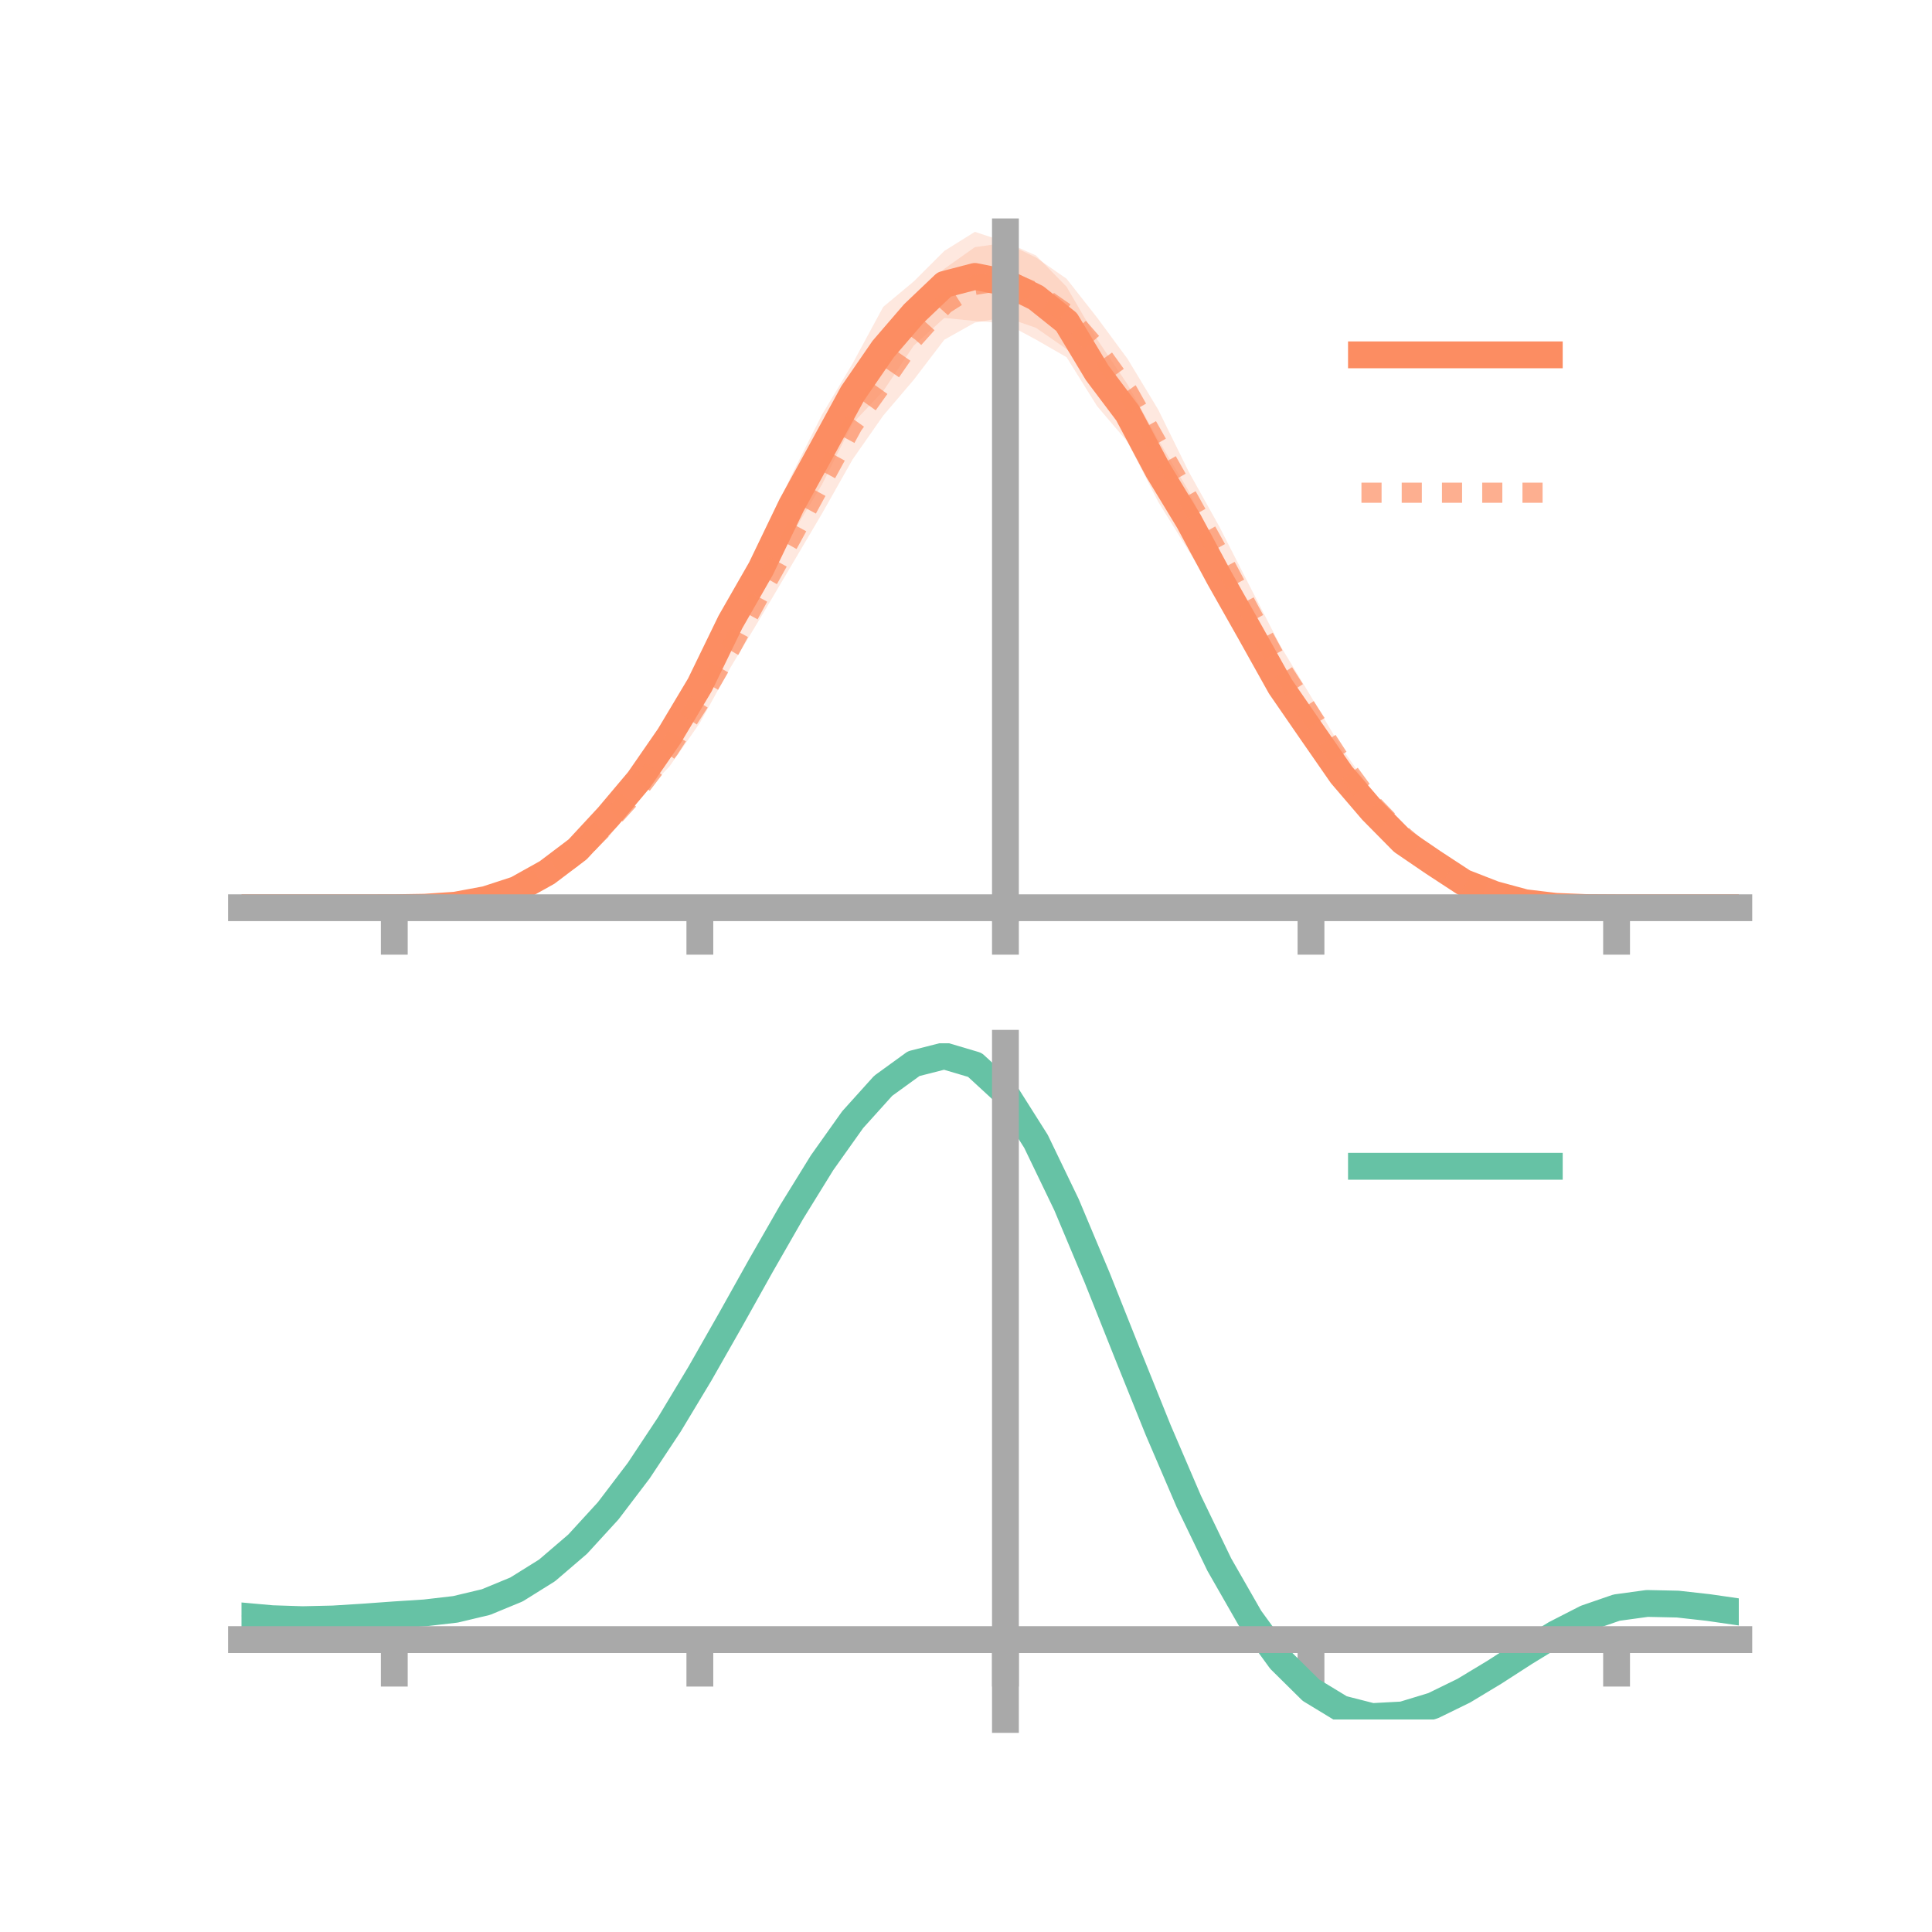 <?xml version="1.0" encoding="utf-8" standalone="no"?>
<!DOCTYPE svg PUBLIC "-//W3C//DTD SVG 1.1//EN"
  "http://www.w3.org/Graphics/SVG/1.1/DTD/svg11.dtd">
<!-- Created with matplotlib (https://matplotlib.org/) -->
<svg height="144pt" version="1.1" viewBox="0 0 144 144" width="144pt" xmlns="http://www.w3.org/2000/svg" xmlns:xlink="http://www.w3.org/1999/xlink">
 <defs>
  <style type="text/css">*{stroke-linecap:butt;stroke-linejoin:round;}</style>
 </defs>
 <g id="figure_1">
  <g id="patch_1">
   <path d="M 0 144 
L 144 144 
L 144 0 
L 0 0 
z
" style="fill:none;"/>
  </g>
  <g id="axes_1">
   <g id="patch_2">
    <path d="M 18 67.68 
L 129.6 67.68 
L 129.6 17.28 
L 18 17.28 
z
" style="fill:none;"/>
   </g>
   <g id="PolyCollection_1">
    <path clip-path="url(#p566818e3b5)" d="M 18 67.657 
L 18 67.657 
L 20.278 67.657 
L 22.555 67.657 
L 24.833 67.657 
L 27.11 67.657 
L 29.388 67.655 
L 31.665 67.569 
L 33.943 67.368 
L 36.22 66.849 
L 38.498 65.948 
L 40.776 64.492 
L 43.053 62.662 
L 45.331 59.957 
L 47.608 57.056 
L 49.886 53.478 
L 52.163 49.242 
L 54.441 44.559 
L 56.718 40.357 
L 58.996 35.419 
L 61.273 30.902 
L 63.551 27.09 
L 65.829 22.876 
L 68.106 20.976 
L 70.384 18.702 
L 72.661 17.28 
L 74.939 18.03 
L 77.216 19.039 
L 79.494 21.371 
L 81.771 25.29 
L 84.049 28.666 
L 86.327 32.776 
L 88.604 36.606 
L 90.882 41.439 
L 93.159 45.402 
L 95.437 49.5 
L 97.714 53.293 
L 99.992 56.589 
L 102.269 59.685 
L 104.547 61.915 
L 106.824 63.599 
L 109.102 65.253 
L 111.38 66.339 
L 113.657 67.083 
L 115.935 67.465 
L 118.212 67.609 
L 120.49 67.657 
L 122.767 67.657 
L 125.045 67.657 
L 127.322 67.657 
L 129.6 67.657 
L 129.6 67.657 
L 129.6 67.657 
L 127.322 67.657 
L 125.045 67.657 
L 122.767 67.657 
L 120.49 67.657 
L 118.212 67.68 
L 115.935 67.639 
L 113.657 67.475 
L 111.38 66.983 
L 109.102 66.292 
L 106.824 64.963 
L 104.547 63.541 
L 102.269 61.158 
L 99.992 58.935 
L 97.714 55.665 
L 95.437 52.856 
L 93.159 48.8 
L 90.882 44.708 
L 88.604 41.074 
L 86.327 37.402 
L 84.049 32.944 
L 81.771 30.272 
L 79.494 26.623 
L 77.216 25.313 
L 74.939 24.086 
L 72.661 23.926 
L 70.384 23.697 
L 68.106 25.761 
L 65.829 29.15 
L 63.551 31.552 
L 61.273 36.097 
L 58.996 39.889 
L 56.718 44.408 
L 54.441 48.157 
L 52.163 52.856 
L 49.886 56.239 
L 47.608 59.247 
L 45.331 61.746 
L 43.053 63.957 
L 40.776 65.568 
L 38.498 66.654 
L 36.22 67.239 
L 33.943 67.564 
L 31.665 67.669 
L 29.388 67.657 
L 27.11 67.657 
L 24.833 67.657 
L 22.555 67.657 
L 20.278 67.657 
L 18 67.657 
z
" style="fill:#fc8d62;fill-opacity:0.2;"/>
   </g>
   <g id="PolyCollection_2">
    <path clip-path="url(#p566818e3b5)" d="M 18 67.657 
L 18 67.657 
L 20.278 67.657 
L 22.555 67.657 
L 24.833 67.657 
L 27.11 67.657 
L 29.388 67.654 
L 31.665 67.575 
L 33.943 67.34 
L 36.22 66.787 
L 38.498 66.034 
L 40.776 64.637 
L 43.053 62.885 
L 45.331 60.164 
L 47.608 58.08 
L 49.886 54.453 
L 52.163 50.634 
L 54.441 46.89 
L 56.718 42.276 
L 58.996 37.965 
L 61.273 33.445 
L 63.551 29.156 
L 65.829 26.048 
L 68.106 22.122 
L 70.384 20.037 
L 72.661 18.421 
L 74.939 18.1 
L 77.216 19.193 
L 79.494 20.774 
L 81.771 23.672 
L 84.049 26.762 
L 86.327 30.533 
L 88.604 35.165 
L 90.882 39.25 
L 93.159 43.71 
L 95.437 48.144 
L 97.714 51.914 
L 99.992 55.753 
L 102.269 58.983 
L 104.547 61.494 
L 106.824 63.588 
L 109.102 65.203 
L 111.38 66.38 
L 113.657 67.042 
L 115.935 67.416 
L 118.212 67.594 
L 120.49 67.657 
L 122.767 67.657 
L 125.045 67.657 
L 127.322 67.657 
L 129.6 67.657 
L 129.6 67.657 
L 129.6 67.657 
L 127.322 67.657 
L 125.045 67.657 
L 122.767 67.657 
L 120.49 67.657 
L 118.212 67.68 
L 115.935 67.661 
L 113.657 67.459 
L 111.38 66.957 
L 109.102 66.056 
L 106.824 64.901 
L 104.547 63.114 
L 102.269 60.906 
L 99.992 57.933 
L 97.714 54.738 
L 95.437 51.384 
L 93.159 47.47 
L 90.882 43.412 
L 88.604 39.305 
L 86.327 35.89 
L 84.049 31.591 
L 81.771 28.35 
L 79.494 26.017 
L 77.216 24.434 
L 74.939 23.645 
L 72.661 24.044 
L 70.384 25.321 
L 68.106 28.306 
L 65.829 30.978 
L 63.551 34.238 
L 61.273 38.271 
L 58.996 42.131 
L 56.718 45.984 
L 54.441 49.761 
L 52.163 53.881 
L 49.886 57.147 
L 47.608 59.487 
L 45.331 62.433 
L 43.053 64.412 
L 40.776 65.745 
L 38.498 66.716 
L 36.22 67.309 
L 33.943 67.62 
L 31.665 67.677 
L 29.388 67.658 
L 27.11 67.657 
L 24.833 67.657 
L 22.555 67.657 
L 20.278 67.657 
L 18 67.657 
z
" style="fill:#fc8d62;fill-opacity:0.2;"/>
   </g>
   <g id="matplotlib.axis_1">
    <g id="xtick_1">
     <g id="line2d_1">
      <defs>
       <path d="M 0 0 
L 0 3.5 
" id="m7287e9813f" style="stroke:#a9a9a9;stroke-width:2;"/>
      </defs>
      <g>
       <use style="fill:#a9a9a9;stroke:#a9a9a9;stroke-width:2;" x="29.388" xlink:href="#m7287e9813f" y="67.657"/>
      </g>
     </g>
    </g>
    <g id="xtick_2">
     <g id="line2d_2">
      <g>
       <use style="fill:#a9a9a9;stroke:#a9a9a9;stroke-width:2;" x="52.163" xlink:href="#m7287e9813f" y="67.657"/>
      </g>
     </g>
    </g>
    <g id="xtick_3">
     <g id="line2d_3">
      <g>
       <use style="fill:#a9a9a9;stroke:#a9a9a9;stroke-width:2;" x="74.939" xlink:href="#m7287e9813f" y="67.657"/>
      </g>
     </g>
    </g>
    <g id="xtick_4">
     <g id="line2d_4">
      <g>
       <use style="fill:#a9a9a9;stroke:#a9a9a9;stroke-width:2;" x="97.714" xlink:href="#m7287e9813f" y="67.657"/>
      </g>
     </g>
    </g>
    <g id="xtick_5">
     <g id="line2d_5">
      <g>
       <use style="fill:#a9a9a9;stroke:#a9a9a9;stroke-width:2;" x="120.49" xlink:href="#m7287e9813f" y="67.657"/>
      </g>
     </g>
    </g>
   </g>
   <g id="matplotlib.axis_2"/>
   <g id="line2d_6">
    <path clip-path="url(#p566818e3b5)" d="M 18 67.657 
L 20.278 67.657 
L 22.555 67.657 
L 24.833 67.657 
L 27.11 67.657 
L 29.388 67.656 
L 31.665 67.619 
L 33.943 67.466 
L 36.22 67.044 
L 38.498 66.301 
L 40.776 65.03 
L 43.053 63.309 
L 45.331 60.852 
L 47.608 58.152 
L 49.886 54.858 
L 52.163 51.049 
L 54.441 46.358 
L 56.718 42.383 
L 58.996 37.654 
L 61.273 33.5 
L 63.551 29.321 
L 65.829 26.013 
L 68.106 23.369 
L 70.384 21.199 
L 72.661 20.603 
L 74.939 21.058 
L 77.216 22.176 
L 79.494 23.997 
L 81.771 27.781 
L 84.049 30.805 
L 86.327 35.089 
L 88.604 38.84 
L 90.882 43.074 
L 93.159 47.101 
L 95.437 51.178 
L 97.714 54.479 
L 99.992 57.762 
L 102.269 60.421 
L 104.547 62.728 
L 106.824 64.281 
L 109.102 65.772 
L 111.38 66.661 
L 113.657 67.279 
L 115.935 67.552 
L 118.212 67.644 
L 120.49 67.657 
L 122.767 67.657 
L 125.045 67.657 
L 127.322 67.657 
L 129.6 67.657 
" style="fill:none;stroke:#fc8d62;stroke-linecap:square;stroke-width:2;"/>
   </g>
   <g id="line2d_7">
    <path clip-path="url(#p566818e3b5)" d="M 18 67.657 
L 20.278 67.657 
L 22.555 67.657 
L 24.833 67.657 
L 27.11 67.657 
L 29.388 67.656 
L 31.665 67.626 
L 33.943 67.48 
L 36.22 67.048 
L 38.498 66.375 
L 40.776 65.191 
L 43.053 63.649 
L 45.331 61.299 
L 47.608 58.783 
L 49.886 55.8 
L 52.163 52.257 
L 54.441 48.325 
L 56.718 44.13 
L 58.996 40.048 
L 61.273 35.858 
L 63.551 31.697 
L 65.829 28.513 
L 68.106 25.214 
L 70.384 22.679 
L 72.661 21.233 
L 74.939 20.872 
L 77.216 21.814 
L 79.494 23.395 
L 81.771 26.011 
L 84.049 29.176 
L 86.327 33.211 
L 88.604 37.235 
L 90.882 41.331 
L 93.159 45.59 
L 95.437 49.764 
L 97.714 53.326 
L 99.992 56.843 
L 102.269 59.944 
L 104.547 62.304 
L 106.824 64.245 
L 109.102 65.63 
L 111.38 66.669 
L 113.657 67.25 
L 115.935 67.538 
L 118.212 67.637 
L 120.49 67.657 
L 122.767 67.657 
L 125.045 67.657 
L 127.322 67.657 
L 129.6 67.657 
" style="fill:none;stroke:#fc8d62;stroke-dasharray:1.5,1.5;stroke-dashoffset:0;stroke-opacity:0.7;stroke-width:1.5;"/>
   </g>
   <g id="patch_3">
    <path d="M 74.939 67.68 
L 74.939 17.28 
" style="fill:none;stroke:#a9a9a9;stroke-linecap:square;stroke-linejoin:miter;stroke-width:2;"/>
   </g>
   <g id="patch_4">
    <path d="M 129.6 67.68 
L 129.6 17.28 
" style="fill:none;"/>
   </g>
   <g id="patch_5">
    <path d="M 18 67.657 
L 129.6 67.657 
" style="fill:none;stroke:#a9a9a9;stroke-linecap:square;stroke-linejoin:miter;stroke-width:2;"/>
   </g>
   <g id="patch_6">
    <path d="M 18 17.28 
L 129.6 17.28 
" style="fill:none;"/>
   </g>
   <g id="legend_1">
    <g id="line2d_8">
     <path d="M 101.475 26.449 
L 115.475 26.449 
" style="fill:none;stroke:#fc8d62;stroke-linecap:square;stroke-width:2;"/>
    </g>
    <g id="line2d_9"/>
    <g id="text_1">
     <!--   -->
     <g transform="translate(121.075 28.899)scale(0.07 -0.07)">
      <defs>
       <path id="DejaVuSans-32"/>
      </defs>
      <use xlink:href="#DejaVuSans-32"/>
     </g>
    </g>
    <g id="line2d_10">
     <path d="M 101.475 36.724 
L 115.475 36.724 
" style="fill:none;stroke:#fc8d62;stroke-dasharray:1.5,1.5;stroke-dashoffset:0;stroke-opacity:0.7;stroke-width:1.5;"/>
    </g>
    <g id="line2d_11"/>
    <g id="text_2">
     <!--   -->
     <g transform="translate(121.075 39.174)scale(0.07 -0.07)">
      <use xlink:href="#DejaVuSans-32"/>
     </g>
    </g>
   </g>
  </g>
  <g id="axes_2">
   <g id="patch_7">
    <path d="M 18 128.16 
L 129.6 128.16 
L 129.6 77.76 
L 18 77.76 
z
" style="fill:none;"/>
   </g>
   <g id="PolyCollection_3">
    <path clip-path="url(#p030c727290)" d="M 18 120.484 
L 18 120.403 
L 20.278 120.616 
L 22.555 120.691 
L 24.833 120.631 
L 27.11 120.48 
L 29.388 120.307 
L 31.665 120.155 
L 33.943 119.886 
L 36.22 119.338 
L 38.498 118.387 
L 40.776 116.943 
L 43.053 114.953 
L 45.331 112.411 
L 47.608 109.348 
L 49.886 105.83 
L 52.163 101.959 
L 54.441 97.864 
L 56.718 93.7 
L 58.996 89.641 
L 61.273 85.876 
L 63.551 82.604 
L 65.829 80.028 
L 68.106 78.349 
L 70.384 77.76 
L 72.661 78.448 
L 74.939 80.58 
L 77.216 84.235 
L 79.494 89.033 
L 81.771 94.538 
L 84.049 100.343 
L 86.327 106.09 
L 88.604 111.478 
L 90.882 116.274 
L 93.159 120.309 
L 95.437 123.48 
L 97.714 125.75 
L 99.992 127.142 
L 102.269 127.726 
L 104.547 127.612 
L 106.824 126.931 
L 109.102 125.837 
L 111.38 124.488 
L 113.657 123.047 
L 115.935 121.674 
L 118.212 120.521 
L 120.49 119.74 
L 122.767 119.431 
L 125.045 119.484 
L 127.322 119.748 
L 129.6 120.089 
L 129.6 120.197 
L 129.6 120.197 
L 127.322 119.881 
L 125.045 119.637 
L 122.767 119.594 
L 120.49 119.909 
L 118.212 120.698 
L 115.935 121.879 
L 113.657 123.298 
L 111.38 124.792 
L 109.102 126.191 
L 106.824 127.325 
L 104.547 128.031 
L 102.269 128.16 
L 99.992 127.584 
L 97.714 126.208 
L 95.437 123.978 
L 93.159 120.884 
L 90.882 116.966 
L 88.604 112.319 
L 86.327 107.099 
L 84.049 101.53 
L 81.771 95.901 
L 79.494 90.56 
L 77.216 85.903 
L 74.939 82.358 
L 72.661 80.295 
L 70.384 79.633 
L 68.106 80.206 
L 65.829 81.828 
L 63.551 84.307 
L 61.273 87.449 
L 58.996 91.058 
L 56.718 94.942 
L 54.441 98.921 
L 52.163 102.829 
L 49.886 106.522 
L 47.608 109.877 
L 45.331 112.803 
L 43.053 115.236 
L 40.776 117.151 
L 38.498 118.552 
L 36.22 119.48 
L 33.943 120.016 
L 31.665 120.276 
L 29.388 120.417 
L 27.11 120.574 
L 24.833 120.707 
L 22.555 120.752 
L 20.278 120.678 
L 18 120.484 
z
" style="fill:#66c2a5;fill-opacity:0.2;"/>
   </g>
   <g id="matplotlib.axis_3">
    <g id="xtick_6">
     <g id="line2d_12">
      <g>
       <use style="fill:#a9a9a9;stroke:#a9a9a9;stroke-width:2;" x="29.388" xlink:href="#m7287e9813f" y="122.206"/>
      </g>
     </g>
    </g>
    <g id="xtick_7">
     <g id="line2d_13">
      <g>
       <use style="fill:#a9a9a9;stroke:#a9a9a9;stroke-width:2;" x="52.163" xlink:href="#m7287e9813f" y="122.206"/>
      </g>
     </g>
    </g>
    <g id="xtick_8">
     <g id="line2d_14">
      <g>
       <use style="fill:#a9a9a9;stroke:#a9a9a9;stroke-width:2;" x="74.939" xlink:href="#m7287e9813f" y="122.206"/>
      </g>
     </g>
    </g>
    <g id="xtick_9">
     <g id="line2d_15">
      <g>
       <use style="fill:#a9a9a9;stroke:#a9a9a9;stroke-width:2;" x="97.714" xlink:href="#m7287e9813f" y="122.206"/>
      </g>
     </g>
    </g>
    <g id="xtick_10">
     <g id="line2d_16">
      <g>
       <use style="fill:#a9a9a9;stroke:#a9a9a9;stroke-width:2;" x="120.49" xlink:href="#m7287e9813f" y="122.206"/>
      </g>
     </g>
    </g>
   </g>
   <g id="matplotlib.axis_4"/>
   <g id="line2d_17">
    <path clip-path="url(#p030c727290)" d="M 18 120.443 
L 20.278 120.647 
L 22.555 120.721 
L 24.833 120.669 
L 27.11 120.527 
L 29.388 120.362 
L 31.665 120.216 
L 33.943 119.951 
L 36.22 119.409 
L 38.498 118.469 
L 40.776 117.047 
L 43.053 115.095 
L 45.331 112.607 
L 47.608 109.612 
L 49.886 106.176 
L 52.163 102.394 
L 54.441 98.393 
L 56.718 94.321 
L 58.996 90.349 
L 61.273 86.663 
L 63.551 83.456 
L 65.829 80.928 
L 68.106 79.277 
L 70.384 78.697 
L 72.661 79.372 
L 74.939 81.469 
L 77.216 85.069 
L 79.494 89.796 
L 81.771 95.22 
L 84.049 100.937 
L 86.327 106.594 
L 88.604 111.898 
L 90.882 116.62 
L 93.159 120.597 
L 95.437 123.729 
L 97.714 125.979 
L 99.992 127.363 
L 102.269 127.943 
L 104.547 127.821 
L 106.824 127.128 
L 109.102 126.014 
L 111.38 124.64 
L 113.657 123.172 
L 115.935 121.776 
L 118.212 120.61 
L 120.49 119.824 
L 122.767 119.512 
L 125.045 119.56 
L 127.322 119.814 
L 129.6 120.143 
" style="fill:none;stroke:#66c2a5;stroke-linecap:square;stroke-width:2;"/>
   </g>
   <g id="patch_8">
    <path d="M 74.939 128.16 
L 74.939 77.76 
" style="fill:none;stroke:#a9a9a9;stroke-linecap:square;stroke-linejoin:miter;stroke-width:2;"/>
   </g>
   <g id="patch_9">
    <path d="M 129.6 128.16 
L 129.6 77.76 
" style="fill:none;"/>
   </g>
   <g id="patch_10">
    <path d="M 18 122.206 
L 129.6 122.206 
" style="fill:none;stroke:#a9a9a9;stroke-linecap:square;stroke-linejoin:miter;stroke-width:2;"/>
   </g>
   <g id="patch_11">
    <path d="M 18 77.76 
L 129.6 77.76 
" style="fill:none;"/>
   </g>
   <g id="legend_2">
    <g id="line2d_18">
     <path d="M 101.475 86.929 
L 115.475 86.929 
" style="fill:none;stroke:#66c2a5;stroke-linecap:square;stroke-width:2;"/>
    </g>
    <g id="line2d_19"/>
    <g id="text_3">
     <!--   -->
     <g transform="translate(121.075 89.379)scale(0.07 -0.07)">
      <use xlink:href="#DejaVuSans-32"/>
     </g>
    </g>
   </g>
  </g>
 </g>
 <defs>
  <clipPath id="p566818e3b5">
   <rect height="50.4" width="111.6" x="18" y="17.28"/>
  </clipPath>
  <clipPath id="p030c727290">
   <rect height="50.4" width="111.6" x="18" y="77.76"/>
  </clipPath>
 </defs>
</svg>
